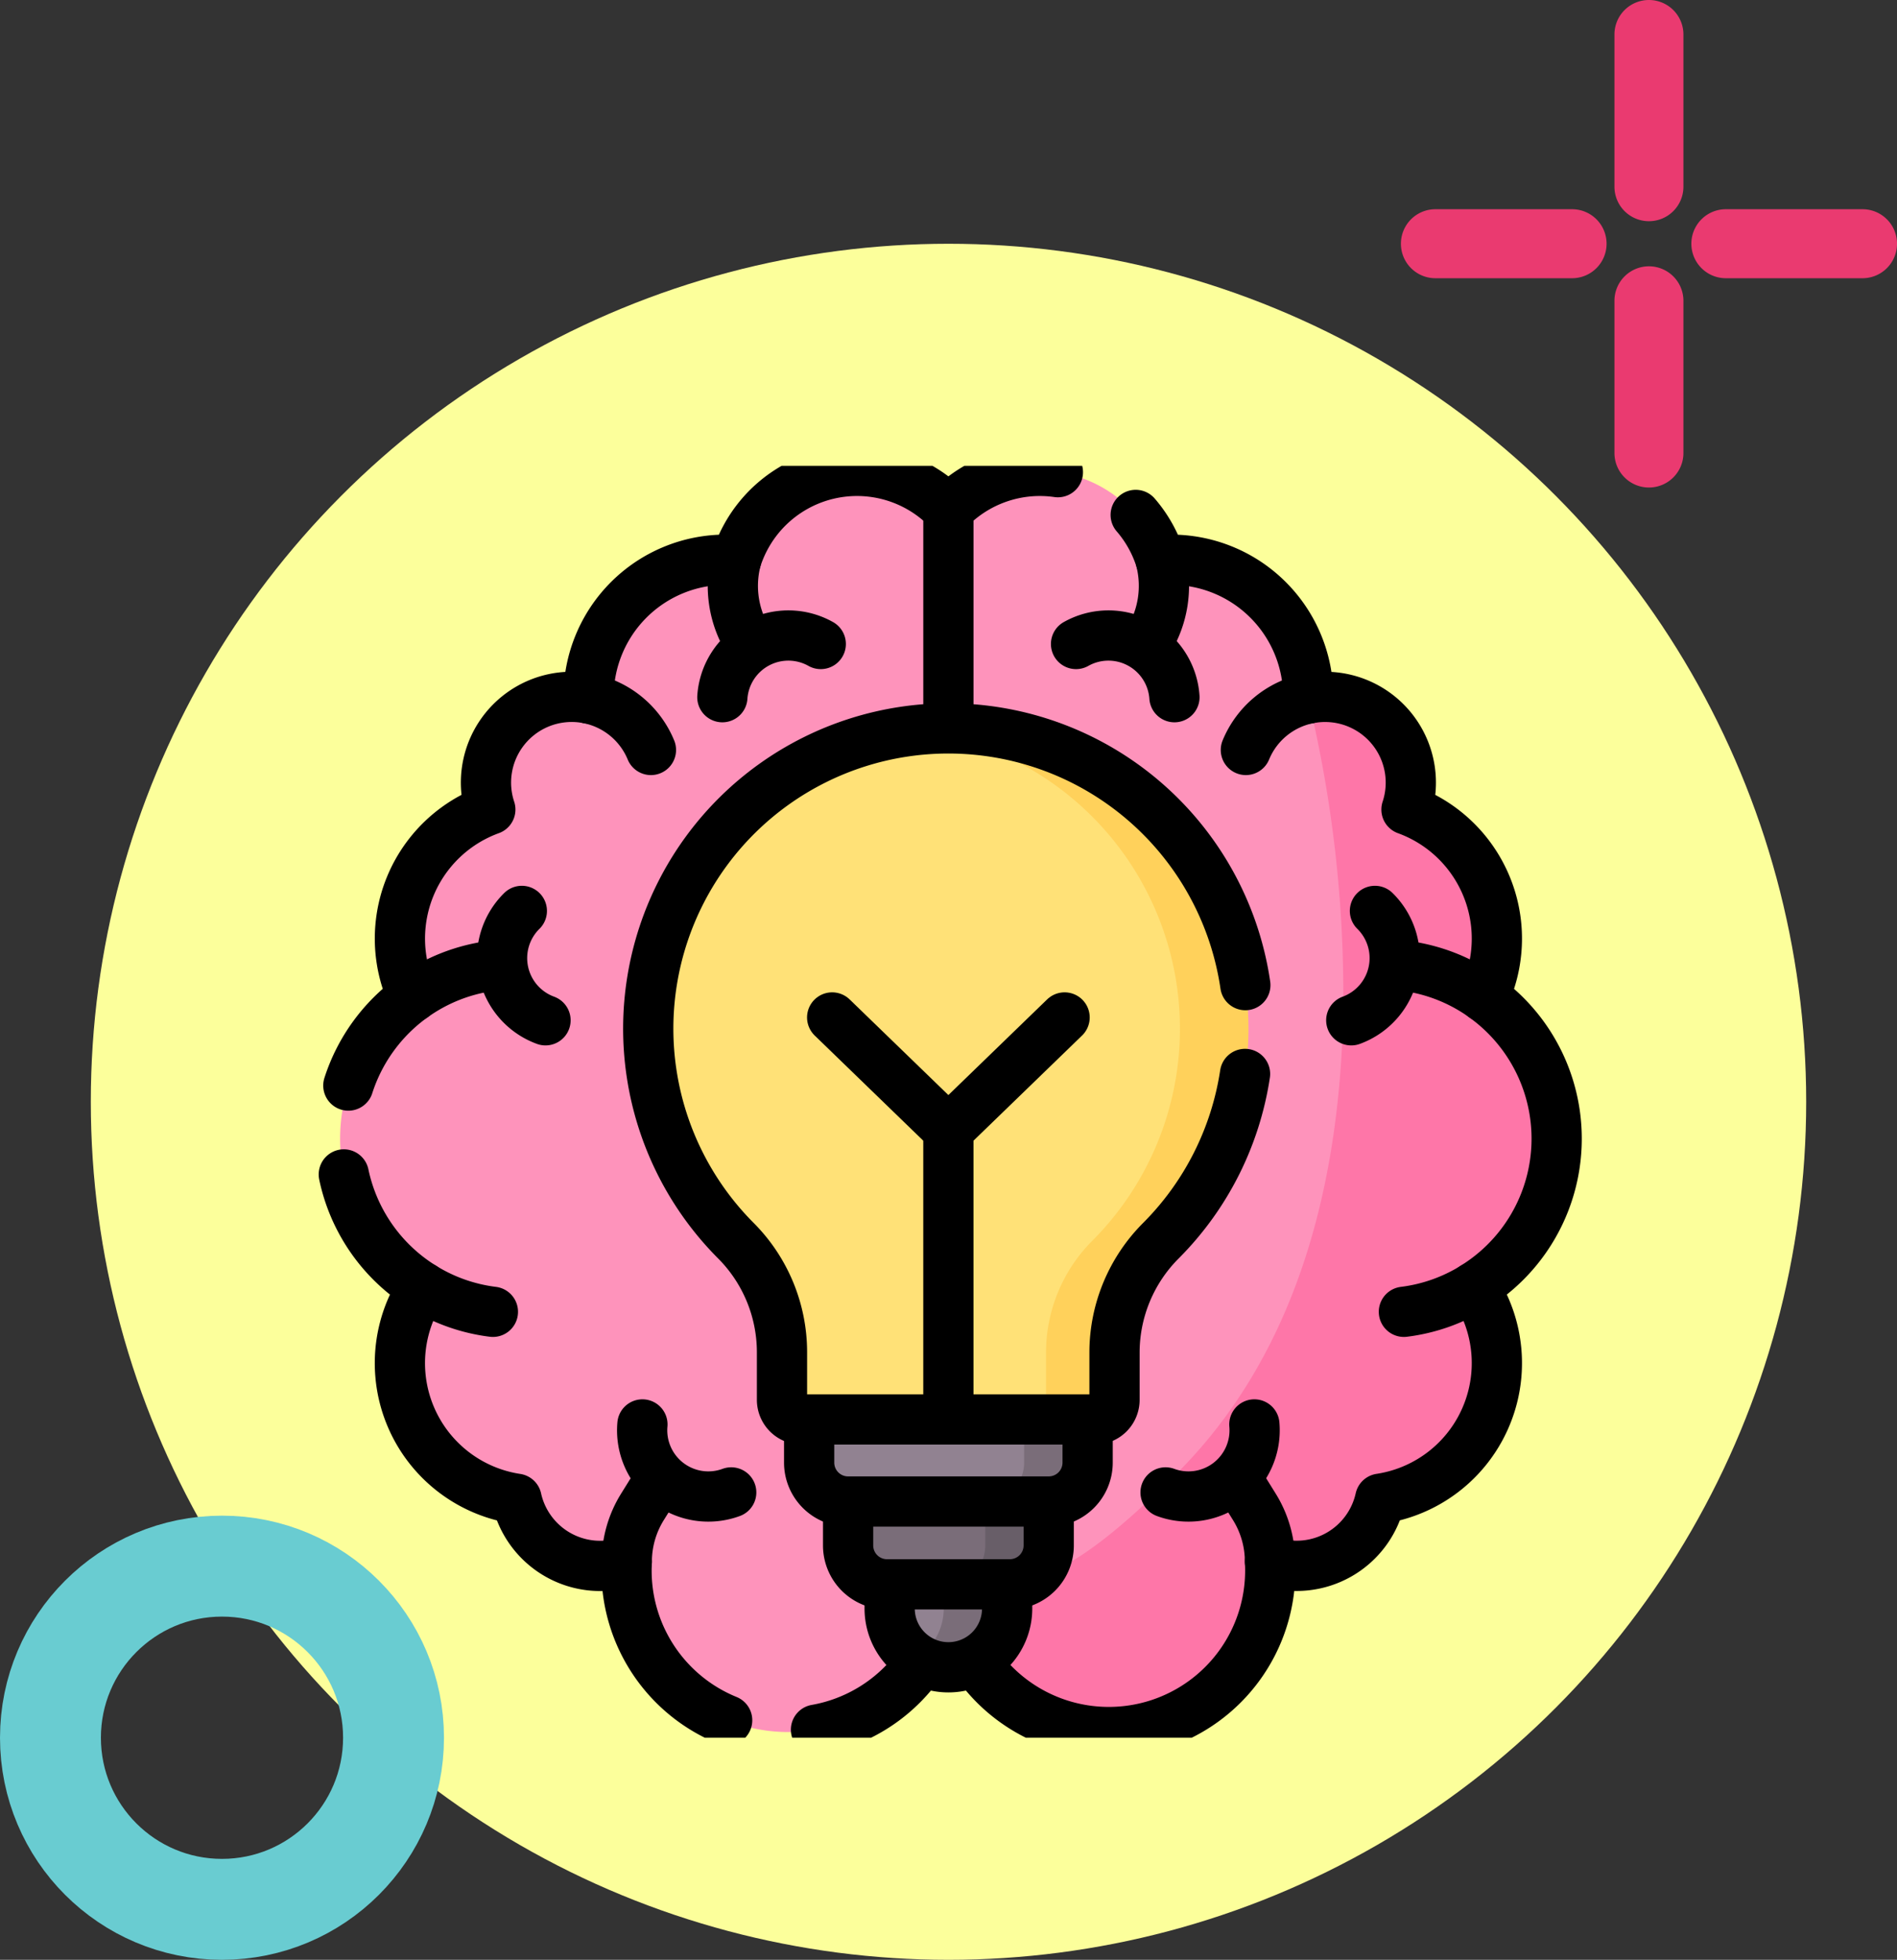 <svg xmlns="http://www.w3.org/2000/svg" xmlns:xlink="http://www.w3.org/1999/xlink" width="94" height="97.074" viewBox="0 0 94 97.074">
  <rect x="0" y="0" width="94" height="97.074" fill="#333333" stroke="none"/>
  <defs>
    <clipPath id="clip-path">
      <rect id="Rectángulo_401306" data-name="Rectángulo 401306" width="63" height="63" transform="translate(239.717 3866.666)" fill="#fff" stroke="#707070" stroke-width="1"/>
    </clipPath>
  </defs>
  <g id="Grupo_1102695" data-name="Grupo 1102695" transform="translate(-855.551 -2013.13)">
    <g id="Grupo_1099482" data-name="Grupo 1099482" transform="translate(621 -1840.796)">
      <circle id="Elipse_11493" data-name="Elipse 11493" cx="42.5" cy="42.5" r="42.5" transform="translate(239.051 3866)" fill="#fcff9b"/>
      <g id="Enmascarar_grupo_1098665" data-name="Enmascarar grupo 1098665" transform="translate(10.334 10.334)" clip-path="url(#clip-path)">
        <g id="innovacion" transform="translate(241.072 3866.916)">
          <g id="Grupo_1099353" data-name="Grupo 1099353" transform="translate(0 0)">
            <g id="Grupo_1099350" data-name="Grupo 1099350">
              <path id="Trazado_873275" data-name="Trazado 873275" d="M58.348,41.338c.165.247.464.967.6,1.235a5.708,5.708,0,0,1,.338.862,5.829,5.829,0,0,1,.288,1.91,6.5,6.5,0,0,1-5.339,6.5.5.5,0,0,0-.381.352,4.088,4.088,0,0,1-3.383,3c-.18.023-.727-.4-.913-.4-.46,0-.858.246-1.273.111.008.147.013.294.013.444A7.482,7.482,0,0,1,40.661,63.1a7.574,7.574,0,0,1-6.495-3.321h0a6.441,6.441,0,0,1-1.295-2.241,7.788,7.788,0,0,1-.16-.929,7.787,7.787,0,0,1-.16.929,8,8,0,0,1-15.789-1.82c0-.15.005-.3.013-.444-.415.136-.693-.367-1.153-.367-.187,0-.536.564-.716.541a4.248,4.248,0,0,1-3.516-2.992.5.5,0,0,0-.381-.351,6.8,6.8,0,0,1-5.157-8.725c.092-.291.58-.573.709-.845.142-.3-.072-.588.111-.862A8.636,8.636,0,0,1,6.179,27.3c-.133-.283,0-.954-.091-1.257-.1-.325-.429-.283-.48-.627a6.654,6.654,0,0,1-.075-1.008,6.793,6.793,0,0,1,4.074-6.227.5.5,0,0,0,.3-.571,4.248,4.248,0,0,1,4.227-5.172,4.122,4.122,0,0,1,.753.082c0-.029.1-.048.1-.076,0-.274.287-.551.319-.817.039-.332-.274-.657-.188-.973A6.8,6.8,0,0,1,20.246,5.8c.46-.1.457.587.946.587.175,0,.827-.73,1-.717a6.276,6.276,0,0,1,9.579-3.3c.341.238.656,1.619.943,1.918.287-.3.6-1.681.943-1.918a6.276,6.276,0,0,1,9.579,3.3c.17-.013.5.586.674.586.49,0,.812-.554,1.273-.454a6.8,6.8,0,0,1,5.126,4.859c.077.282-.493.571-.453.867s.6.605.6.916c0,.028.092.054.092.083.244-.05.459.266.715.261a3.661,3.661,0,0,1,3.889,3.681,5.65,5.65,0,0,1,0,1.4.5.5,0,0,0,.3.571,6.5,6.5,0,0,1,4.168,5.956,6.819,6.819,0,0,1-.075,1.008,10.07,10.07,0,0,1-.415,1.036,7.921,7.921,0,0,1-.313,1.1,8,8,0,0,1,3.55,6.7A8.127,8.127,0,0,1,58.348,41.338Z" transform="translate(-2.571 -1.245)" fill="#fe93bb"/>
              <path id="Trazado_873276" data-name="Trazado 873276" d="M68.817,45.259c.186.279-.026.833.117,1.138.126.268.613.284.7.569a6.8,6.8,0,0,1-5.157,8.725.5.5,0,0,0-.38.351,4.249,4.249,0,0,1-3.516,2.991c-.18.023-.865-.908-1.053-.908-.46,0-.4.869-.816.733.008.147.013.294.013.444a8,8,0,0,1-14.645,4.452h0l1.608-3.768c2.889-.184,5.967-3.145,8.09-5.186a.483.483,0,0,1,.068-.067c6.653-6.443,8.4-15.636,8.5-23.425h0a62.488,62.488,0,0,0-1.741-15.2,4.162,4.162,0,0,1,.752-.082A4.247,4.247,0,0,1,65.588,21.2a.5.5,0,0,0,.3.57A6.794,6.794,0,0,1,69.958,28,6.654,6.654,0,0,1,69.882,29c-.047.318-1,.07-1.093.372-.1.329.666,1.206.522,1.512a8.636,8.636,0,0,1-.494,14.371Z" transform="translate(-12.639 -4.829)" fill="#fe76a8"/>
            </g>
            <g id="Grupo_1099352" data-name="Grupo 1099352" transform="translate(15.269 12.759)">
              <g id="Grupo_1099351" data-name="Grupo 1099351">
                <path id="Trazado_873277" data-name="Trazado 873277" d="M41.43,77.558h0c-.579,0-1.118.208-1.572-.083a2.909,2.909,0,0,1-1.339-2.451V73.112h5.571l-.126,1.912A2.309,2.309,0,0,1,41.43,77.558Z" transform="translate(-26.558 -31.434)" fill="#918291"/>
                <path id="Trazado_873278" data-name="Trazado 873278" d="M43.813,72.11l-2.891.251h-3.2A1.928,1.928,0,0,1,35.8,70.434V67.055H45.49v3.378A1.527,1.527,0,0,1,43.813,72.11Z" transform="translate(-25.899 -29.965)" fill="#7a6d79"/>
                <path id="Trazado_873279" data-name="Trazado 873279" d="M41.627,73.112v1.912a2.908,2.908,0,0,1-1.34,2.45,2.9,2.9,0,0,0,1.571.461h0a2.911,2.911,0,0,0,2.911-2.911V73.112Z" transform="translate(-26.987 -31.434)" fill="#7a6d79"/>
                <path id="Trazado_873280" data-name="Trazado 873280" d="M44.158,67.384v3.13a1.928,1.928,0,0,1-1.928,1.928h3.143A1.928,1.928,0,0,0,47.3,70.513v-3.13Z" transform="translate(-27.459 -30.045)" fill="#685e68"/>
                <path id="Trazado_873281" data-name="Trazado 873281" d="M45.124,66.823l-2.891.251H35.181a1.928,1.928,0,0,1-1.928-1.928V62.178H46.8v2.968A1.527,1.527,0,0,1,45.124,66.823Z" transform="translate(-25.282 -28.782)" fill="#918291"/>
                <path id="Trazado_873282" data-name="Trazado 873282" d="M46.7,62.589v2.657a1.928,1.928,0,0,1-1.928,1.928h3.143a1.928,1.928,0,0,0,1.928-1.928V62.589Z" transform="translate(-28.076 -28.882)" fill="#7a6d79"/>
                <path id="Trazado_873283" data-name="Trazado 873283" d="M51.55,32.985c0-8.042-5.462-14.334-13.438-14.6a15.3,15.3,0,0,0-2.2-.17A14.869,14.869,0,0,0,27.055,43.47a7.832,7.832,0,0,1,2.3,5.517v2.382a.972.972,0,0,0,.972.972H41.718l2.782-.378a.972.972,0,0,0,.972-.972l-.127-2.283a8.321,8.321,0,0,1,2.3-5.729A13.339,13.339,0,0,0,51.55,32.985Z" transform="translate(-22.729 -18.114)" fill="#ffe177"/>
                <path id="Trazado_873284" data-name="Trazado 873284" d="M42.335,18.1a14.785,14.785,0,0,0-2.2.089,14.871,14.871,0,0,1,8.833,25.259A7.842,7.842,0,0,0,46.66,48.97v2.374a.972.972,0,0,1-.972.972h3.394a.972.972,0,0,0,.972-.972V48.97a7.842,7.842,0,0,1,2.312-5.524A14.87,14.87,0,0,0,42.335,18.1Z" transform="translate(-26.951 -18.089)" fill="#ffd15b"/>
              </g>
            </g>
          </g>
          <g id="Grupo_1099360" data-name="Grupo 1099360" transform="translate(0.182 0)">
            <g id="Grupo_1099356" data-name="Grupo 1099356">
              <path id="Trazado_873285" data-name="Trazado 873285" d="M38.267,1.309a6.28,6.28,0,0,0-5.425,1.867A6.274,6.274,0,0,0,22.32,5.665c-.17-.013-.342-.02-.517-.02a6.794,6.794,0,0,0-6.793,6.794c0,.028,0,.053,0,.082h0a4.174,4.174,0,0,0-.837-.083,4.247,4.247,0,0,0-4.03,5.581A6.8,6.8,0,0,0,6.308,27.3s0,0,0,0a8.663,8.663,0,0,0-3.2,4.391" transform="translate(-2.884 -1.245)" fill="none" stroke="#000" stroke-linecap="round" stroke-linejoin="round" stroke-miterlimit="10" stroke-width="2.489"/>
              <path id="Trazado_873286" data-name="Trazado 873286" d="M33.7,82.57a8,8,0,0,0,5.022-3.091" transform="translate(-10.303 -20.219)" fill="none" stroke="#000" stroke-linecap="round" stroke-linejoin="round" stroke-miterlimit="10" stroke-width="2.489"/>
              <path id="Trazado_873287" data-name="Trazado 873287" d="M21.807,74.288a8,8,0,0,1-4.986-7.412c0-.15.005-.3.013-.444a4.245,4.245,0,0,1-5.463-3.115A6.794,6.794,0,0,1,6.73,52.833a0,0,0,0,0,0,0,8.646,8.646,0,0,1-3.919-5.581" transform="translate(-2.812 -12.403)" fill="none" stroke="#000" stroke-linecap="round" stroke-linejoin="round" stroke-miterlimit="10" stroke-width="2.489"/>
              <path id="Trazado_873288" data-name="Trazado 873288" d="M52.122,4.125a6.24,6.24,0,0,1,1.241,2.239c.17-.013.342-.02.517-.02a6.794,6.794,0,0,1,6.793,6.794c0,.028,0,.053,0,.082h0a4.174,4.174,0,0,1,.837-.083,4.247,4.247,0,0,1,4.03,5.581A6.8,6.8,0,0,1,69.374,28s0,0,0,0a8.636,8.636,0,0,1-.494,14.371,0,0,0,0,0,0,0,6.794,6.794,0,0,1-4.641,10.483,4.245,4.245,0,0,1-5.463,3.115c.008.147.013.294.013.444a8,8,0,0,1-14.453,4.727" transform="translate(-12.883 -1.943)" fill="none" stroke="#000" stroke-linecap="round" stroke-linejoin="round" stroke-miterlimit="10" stroke-width="2.489"/>
              <path id="Trazado_873289" data-name="Trazado 873289" d="M7.332,35.147A8.592,8.592,0,0,1,11.295,33.6" transform="translate(-3.908 -9.091)" fill="none" stroke="#000" stroke-linecap="round" stroke-linejoin="round" stroke-miterlimit="10" stroke-width="2.489"/>
              <path id="Trazado_873290" data-name="Trazado 873290" d="M18.824,16.132a4.253,4.253,0,0,1,3.089,2.546" transform="translate(-6.695 -4.855)" fill="none" stroke="#000" stroke-linecap="round" stroke-linejoin="round" stroke-miterlimit="10" stroke-width="2.489"/>
              <g id="Grupo_1099354" data-name="Grupo 1099354" transform="translate(3.918 40.431)">
                <path id="Trazado_873291" data-name="Trazado 873291" d="M11.453,55.843a8.587,8.587,0,0,1-3.469-1.222" transform="translate(-7.984 -54.621)" fill="none" stroke="#000" stroke-linecap="round" stroke-linejoin="round" stroke-miterlimit="10" stroke-width="2.489"/>
              </g>
              <line id="Línea_563" data-name="Línea 563" y2="10.618" transform="translate(29.958 1.931)" fill="none" stroke="#000" stroke-linecap="round" stroke-linejoin="round" stroke-miterlimit="10" stroke-width="2.489"/>
              <path id="Trazado_873292" data-name="Trazado 873292" d="M28.42,7.081l-.01.04a5.187,5.187,0,0,0,.613,3.94h0" transform="translate(-8.984 -2.66)" fill="none" stroke="#000" stroke-linecap="round" stroke-linejoin="round" stroke-miterlimit="10" stroke-width="2.489"/>
              <path id="Trazado_873293" data-name="Trazado 873293" d="M32.451,12.43a3.279,3.279,0,0,0-4.876,2.635" transform="translate(-8.818 -3.856)" fill="none" stroke="#000" stroke-linecap="round" stroke-linejoin="round" stroke-miterlimit="10" stroke-width="2.489"/>
              <path id="Trazado_873294" data-name="Trazado 873294" d="M14.144,30.02a3.279,3.279,0,0,0,1.173,5.417" transform="translate(-5.323 -8.224)" fill="none" stroke="#000" stroke-linecap="round" stroke-linejoin="round" stroke-miterlimit="10" stroke-width="2.489"/>
              <path id="Trazado_873295" data-name="Trazado 873295" d="M76.123,35.147A8.592,8.592,0,0,0,72.16,33.6" transform="translate(-19.631 -9.091)" fill="none" stroke="#000" stroke-linecap="round" stroke-linejoin="round" stroke-miterlimit="10" stroke-width="2.489"/>
              <path id="Trazado_873296" data-name="Trazado 873296" d="M64.91,16.132a4.253,4.253,0,0,0-3.089,2.546" transform="translate(-17.123 -4.855)" fill="none" stroke="#000" stroke-linecap="round" stroke-linejoin="round" stroke-miterlimit="10" stroke-width="2.489"/>
              <g id="Grupo_1099355" data-name="Grupo 1099355" transform="translate(52.529 40.431)">
                <path id="Trazado_873297" data-name="Trazado 873297" d="M72.16,55.843a8.587,8.587,0,0,0,3.468-1.222" transform="translate(-72.16 -54.621)" fill="none" stroke="#000" stroke-linecap="round" stroke-linejoin="round" stroke-miterlimit="10" stroke-width="2.489"/>
              </g>
              <path id="Trazado_873298" data-name="Trazado 873298" d="M56.059,7.081l.01.04a5.187,5.187,0,0,1-.613,3.94h0" transform="translate(-15.58 -2.66)" fill="none" stroke="#000" stroke-linecap="round" stroke-linejoin="round" stroke-miterlimit="10" stroke-width="2.489"/>
              <path id="Trazado_873299" data-name="Trazado 873299" d="M50.712,12.43a3.279,3.279,0,0,1,4.876,2.635" transform="translate(-14.429 -3.856)" fill="none" stroke="#000" stroke-linecap="round" stroke-linejoin="round" stroke-miterlimit="10" stroke-width="2.489"/>
              <path id="Trazado_873300" data-name="Trazado 873300" d="M69.89,30.02a3.279,3.279,0,0,1-1.173,5.417" transform="translate(-18.796 -8.224)" fill="none" stroke="#000" stroke-linecap="round" stroke-linejoin="round" stroke-miterlimit="10" stroke-width="2.489"/>
              <path id="Trazado_873301" data-name="Trazado 873301" d="M22.341,63.6a3.279,3.279,0,0,0,4.4,3.367" transform="translate(-7.545 -16.368)" fill="none" stroke="#000" stroke-linecap="round" stroke-linejoin="round" stroke-miterlimit="10" stroke-width="2.489"/>
            </g>
            <g id="Grupo_1099359" data-name="Grupo 1099359" transform="translate(15.086 12.759)">
              <g id="Grupo_1099358" data-name="Grupo 1099358">
                <path id="Trazado_873302" data-name="Trazado 873302" d="M52.315,30.8a14.872,14.872,0,1,0-25.26,12.643,7.828,7.828,0,0,1,2.3,5.516v2.383a.973.973,0,0,0,.973.972H44.86a.972.972,0,0,0,.972-.972V48.97a7.845,7.845,0,0,1,2.312-5.524A14.833,14.833,0,0,0,52.3,35.2" transform="translate(-22.729 -18.088)" fill="none" stroke="#000" stroke-linecap="round" stroke-linejoin="round" stroke-miterlimit="10" stroke-width="2.489"/>
                <g id="Grupo_1099357" data-name="Grupo 1099357" transform="translate(9.112 14.314)">
                  <path id="Trazado_873303" data-name="Trazado 873303" d="M46.277,36.985l-5.759,5.576-5.759-5.576" transform="translate(-34.759 -36.985)" fill="none" stroke="#000" stroke-linecap="round" stroke-linejoin="round" stroke-miterlimit="10" stroke-width="2.489"/>
                </g>
                <path id="Trazado_873304" data-name="Trazado 873304" d="M47.052,63.6v1.89a1.928,1.928,0,0,1-1.928,1.928H35.181a1.928,1.928,0,0,1-1.928-1.928V63.6" transform="translate(-25.281 -29.127)" fill="none" stroke="#000" stroke-linecap="round" stroke-linejoin="round" stroke-miterlimit="10" stroke-width="2.489"/>
                <path id="Trazado_873305" data-name="Trazado 873305" d="M45.741,68.988v1.9a1.928,1.928,0,0,1-1.928,1.928H37.726A1.928,1.928,0,0,1,35.8,70.892V68.946" transform="translate(-25.898 -30.423)" fill="none" stroke="#000" stroke-linecap="round" stroke-linejoin="round" stroke-miterlimit="10" stroke-width="2.489"/>
                <path id="Trazado_873306" data-name="Trazado 873306" d="M44.341,74.391v.93a2.911,2.911,0,0,1-2.911,2.911h0a2.911,2.911,0,0,1-2.911-2.911v-.986" transform="translate(-26.558 -31.73)" fill="none" stroke="#000" stroke-linecap="round" stroke-linejoin="round" stroke-miterlimit="10" stroke-width="2.489"/>
              </g>
              <line id="Línea_564" data-name="Línea 564" y2="13.991" transform="translate(14.871 19.89)" fill="none" stroke="#000" stroke-linecap="round" stroke-linejoin="round" stroke-miterlimit="10" stroke-width="2.489"/>
            </g>
            <path id="Trazado_873307" data-name="Trazado 873307" d="M21.323,71.315h0A5.145,5.145,0,0,1,22.1,68.6l.756-1.217" transform="translate(-7.302 -17.286)" fill="none" stroke="#000" stroke-linecap="round" stroke-linejoin="round" stroke-miterlimit="10" stroke-width="2.489"/>
            <path id="Trazado_873308" data-name="Trazado 873308" d="M60.968,63.6a3.279,3.279,0,0,1-4.4,3.367" transform="translate(-15.849 -16.368)" fill="none" stroke="#000" stroke-linecap="round" stroke-linejoin="round" stroke-miterlimit="10" stroke-width="2.489"/>
            <path id="Trazado_873309" data-name="Trazado 873309" d="M62.91,71.315h0a5.145,5.145,0,0,0-.774-2.714l-.756-1.217" transform="translate(-17.017 -17.286)" fill="none" stroke="#000" stroke-linecap="round" stroke-linejoin="round" stroke-miterlimit="10" stroke-width="2.489"/>
          </g>
        </g>
      </g>
    </g>
    <g id="Elipse_11500" data-name="Elipse 11500" transform="translate(855.551 2088.204)" fill="none" stroke="#69ccd1" stroke-width="5">
      <circle cx="11" cy="11" r="11" stroke="none"/>
      <circle cx="11" cy="11" r="8.5" fill="none"/>
    </g>
    <g id="Grupo_1099484" data-name="Grupo 1099484" transform="translate(11717.769 13947.372)">
      <path id="Trazado_873233" data-name="Trazado 873233" d="M30.616,5.781A1.708,1.708,0,0,0,28.907,7.49v7.539a1.709,1.709,0,0,0,3.418,0V7.49a1.708,1.708,0,0,0-1.709-1.709" transform="translate(-10811.126 -11926.832)" fill="#ea3a70"/>
      <path id="Trazado_873234" data-name="Trazado 873234" d="M30.616,0a1.708,1.708,0,0,0-1.709,1.709V9.248a1.709,1.709,0,0,0,3.418,0V1.709A1.708,1.708,0,0,0,30.616,0" transform="translate(-10811.126 -11934.242)" fill="#ea3a70"/>
      <path id="Trazado_873235" data-name="Trazado 873235" d="M39.059,4.542H32.286a1.709,1.709,0,1,0,0,3.418h6.773a1.709,1.709,0,1,0,0-3.418" transform="translate(-10808.985 -11928.421)" fill="#ea3a70"/>
      <path id="Trazado_873236" data-name="Trazado 873236" d="M32.752,4.542H25.979a1.709,1.709,0,0,0,0,3.418h6.773a1.709,1.709,0,1,0,0-3.418" transform="translate(-10817.07 -11928.421)" fill="#ea3a70"/>
    </g>
  </g>
</svg>
